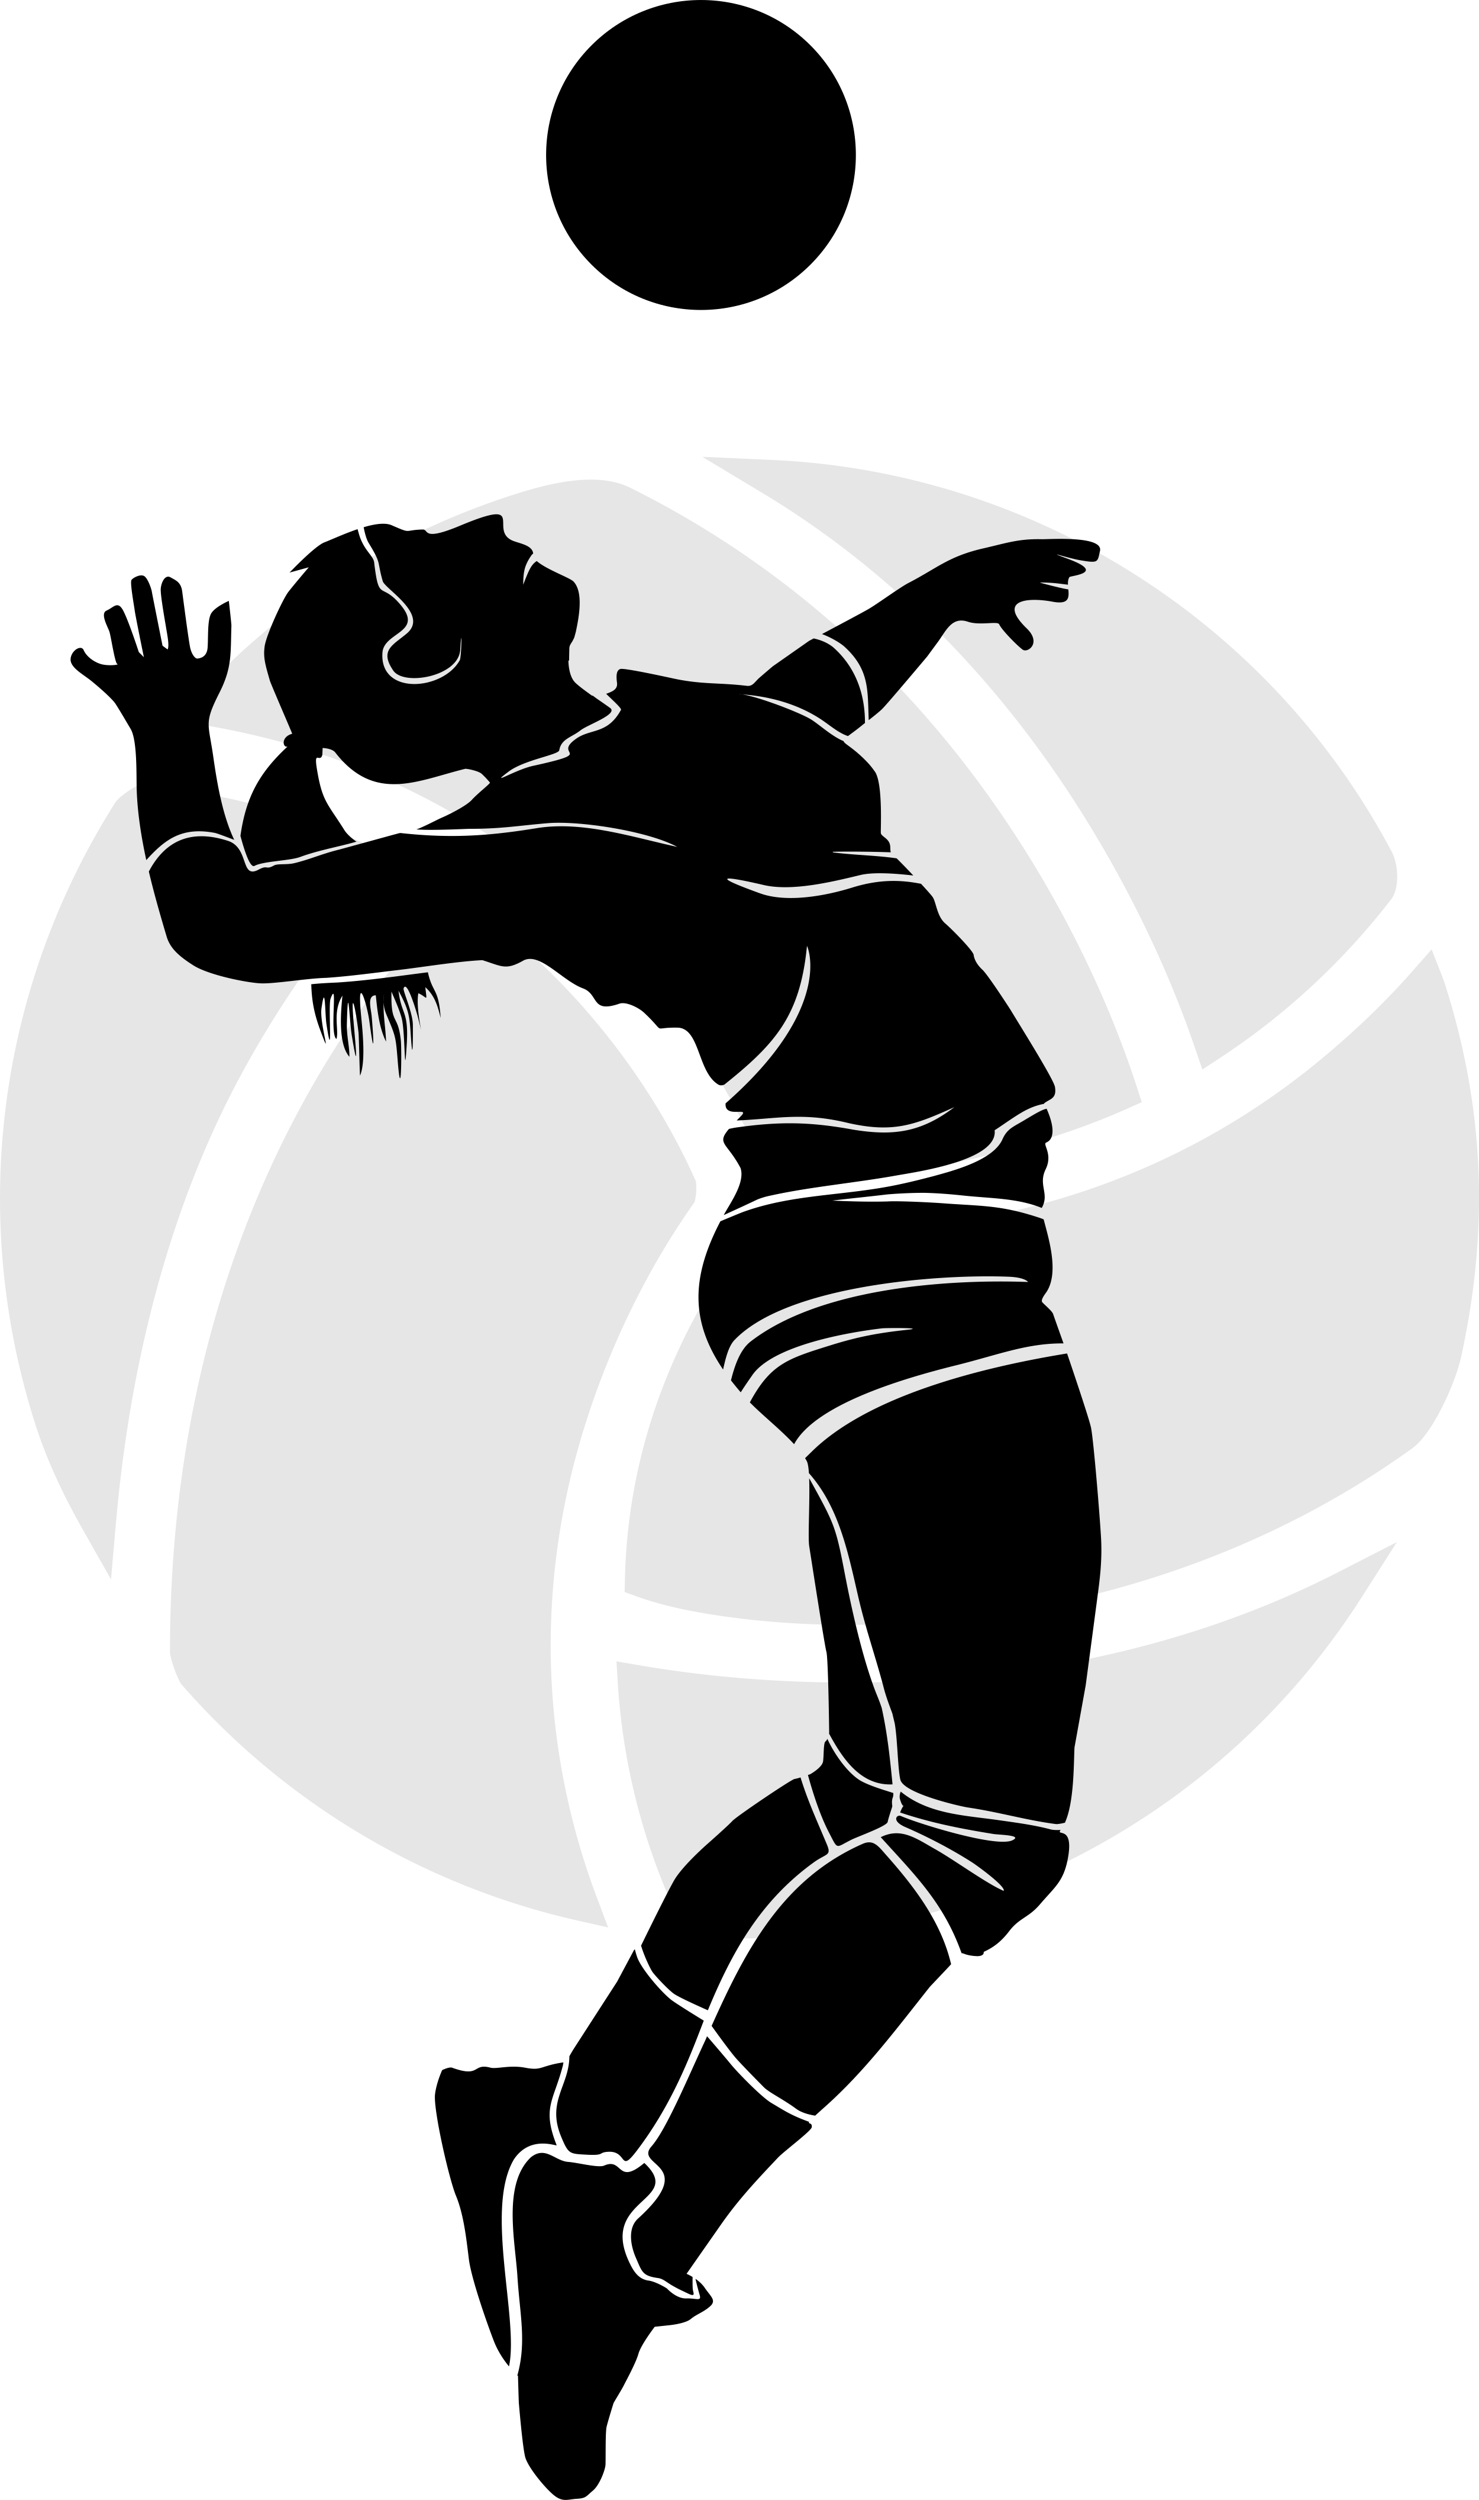 <svg id="Layer_1" data-name="Layer 1" xmlns="http://www.w3.org/2000/svg" viewBox="0 0 2560 4324.19"><defs><style>.cls-1{fill:#e6e6e6;}.cls-1,.cls-2{fill-rule:evenodd;}</style></defs><path class="cls-1" d="M2308.27,1180.33c-58.47-27.19-141.21-5.43-199.81,13.38-209.8,67.33-397.77,186.56-547.37,348.34l-38.42,41.53,55.77,9.54c279.13,47.75,527.17,177.81,719.33,386.79,96.61,105.06,183.05,234.11,238.4,365.92l5.89,14,14.72,3.81c97.82,25.32,243.75,2.08,341.78-20.12,92.14-20.87,186.22-49.34,272.57-87.91l25.22-11.27-8.57-26.26c-55.3-169.55-139.84-335.51-241.5-481.91-164.36-236.69-378.55-427.58-637.35-555.54l-.33-.16-.33-.15ZM1420.73,2971.45h0l-8.59,98.38-48.68-85.93c-32.75-57.81-61.69-118-82-181.38-116.33-362.47-65.82-754.55,137.83-1076l1.53-2.43,2-2.1c7.48-8,20.43-16.92,30-22.35l8.52-4.81,9.73,1c139,14.27,274.26,50,400.26,110.78l37.63,18.16-28.59,30.47c-92.75,98.86-172.24,213-237.57,331.58-131.14,238.13-198.49,515-222,784.67Zm1913.52-805.29h0l-33.07,21.73-12.81-37.43c-45.11-131.82-106.75-260.26-179-379.3-142.86-235.47-333-438.29-570-580.71l-103.76-62.37,120.94,5.42c450.85,20.2,860.94,278.67,1072.43,677.75,11.39,21.49,14.08,62.79-1.2,82.53-82,105.92-181.62,198.8-293.59,272.38ZM2252.57,3618.61h0l20,53.29L2217,3659.29c-263.89-59.94-503.4-202.5-681.52-406.3l-2.17-2.49-1.59-2.9c-6.5-11.77-14.6-34.32-17-47.55l-.49-2.69v-2.75c-.2-297.88,57.08-592.92,185.83-862.53,72.09-150.95,168.7-298.78,285.91-418.57l3.75-3.84,4.84-2.34c6.51-3.14,14.75-5.2,21.94-6.28l12.38-1.85,10.14,7.33c163.06,117.86,300.83,286.73,383.45,470.19l2.11,4.7.47,5.13a93.17,93.17,0,0,1-1.38,23.91l-1.25,6.44-3.77,5.36c-83.85,119.34-149.54,258.6-191.4,398.2-79.33,264.58-71.68,539.3,25.27,798.15Zm121-8.48h0l.16.46c8.33,24.74,24.91,44.91,46.27,59.63,12.65,8.73,32.84,19,48,20.3l1,.08,1,0a1280.09,1280.09,0,0,0,420.26-61.12c284.24-91.22,526-277.13,686.61-528.69l61-95.49L3537,3057C3321,3167.69,3081,3226.88,2839.55,3243.13c-169.84,11.44-346.46,3.89-514.35-25L2287,3211.6l2.42,38.73a1116.14,1116.14,0,0,0,84,359.34l.19.46ZM3664.76,2017.86h0l33.23-37.73,18.36,46.82q2.42,6.16,4.45,12.48c69.22,215.68,76.73,426.53,27.83,647.36-9.53,43-47.78,129-82.89,155.4l-.25.19-.25.18c-242.89,175.3-534.78,275.09-832.4,299.79-111.57,9.26-225.32,8.53-336.46-5.48-57.15-7.21-120.32-17.93-174.54-37.68l-20.68-7.53.5-22c4.94-218.48,80.31-416.74,208.7-592.23l10-13.68,16.91,1.19c352,24.78,691.29-65.86,965.9-292C3560.83,2125.46,3615.36,2073.92,3664.76,2017.86Z" transform="translate(-1220 -337.9)"/><path class="cls-2" d="M1721.05,1328.49s43.81-46.18,60.57-52.48c13.36-5.27,35.26-15.32,57.26-22.79.67,2.23,1.38,4.63,2.1,7.25,8.14,29.4,25.16,38,26.65,50.28,8.48,70.58,11.51,32.06,46.23,74,39.23,47.38-29.21,46.28-31.86,81.86-5.59,75.26,105,65.56,133.79,13.33,3.23-5.85,4-70.54.79-18.07-2.78,46.05-97.23,63.18-115.84,36-24-35.06-1.18-43.7,23.17-64,39.45-32.93-37.53-77.22-41.42-90.68-10.41-36-1.36-28.56-24.61-66.48-3.73-6.43-6.41-16.34-8.4-26.86,19-5.62,37.1-8.38,48.58-3.38,35.45,15.46,19.81,8.25,53.64,7.34,11.27-.3-2,21.22,64.65-6.6,117.4-49,49.54,6.44,89.83,25.4,10.81,5.09,35.48,7.68,36.65,22.83a17.39,17.39,0,0,0-2.81,2.71c-12.58,18.21-14.13,29.08-14.45,51.23,10-25.53,13.52-34.38,23.51-41.06,15.94,14.37,57.33,28.86,63.59,35.48,18.08,19.13,8.78,64.22,4.08,86.81l-2.64,9.66c-4.92,11.78-8.74,11.7-8.72,20.79,0,3.59-.36,11.06-.29,19.06l-1.22.74s-.25,25.09,11.24,37.23c4.77,5,17,14.17,29.56,23.11.55,0,1.1.08,1.64.1,5,4.26,13,9.11,30,21.38,13.56,10.75-39.19,28.82-51.41,38.44-15.81,12.46-33.35,14.53-36.9,34.54-1.44,8.12-60.35,16.3-87.95,37.11-35.07,26.43,10.57-3.11,42.66-10.15,113-24.77,31.33-17,75.21-47.4,24.79-17.16,53.77-7.07,76.91-49.41,1.54-2.81-16.38-18.44-25.64-27.84,13-4.43,20.12-8.74,18.74-19.28-1.58-12.11-1.09-21.85,6.15-23.67s77.85,13.57,89.17,16c50.67,11.25,79.86,7.27,129.32,13.21,10.54,1.27,13.56-6.77,22.12-14.19q11.46-9.94,23.07-19.73l62.85-44,7.72-4.08c10.35,2.19,22.45,6.35,33.5,15,39.2,34.53,55.52,81.27,55.33,131.27L2714,1591c-12.07,9.87-20.7,15.94-26.22,20.12-17.65-5.75-32.79-20.27-50.81-31.56-41.33-25.91-90.4-38.43-138.75-40.92,20.22-1,104.94,30.76,126.09,44,15,9.46,35.21,28.65,55.93,37.25.94,4.78,14.16,9.66,36.77,32.15,8,8,11.57,12.44,18,21.48,13.46,22.28,9,100.27,9.67,105.45s10.43,8,14.44,16.29c3,6.09,1.14,12.16,2.8,16.91-39-1.37-89.91-1.53-101-.81l1.62,1.13c41.34,4.94,72.24,4.81,109.4,10.1,7,6.76,18,18.17,28.92,29.72-36.14-4.13-70.92-5.86-91.83-.79-49.47,12-118.53,28.55-167.15,17.24-69.54-16.18-95-17.61-6.23,14.41,46.43,16.75,113,4.42,159.19-9.91s82.83-13.81,119.44-6.58c9.73,10.55,17.64,19.45,19.85,22.57,6.47,9.12,7.26,33.06,21.82,45.81s48.44,47.62,49.34,54.54,5.07,16.34,15.07,25.58,49,69.83,49,69.83c11.89,20.13,74.35,119.22,76.68,133.06,3.56,21.24-9.73,20.57-19,28.62l.29.52a111.93,111.93,0,0,0-27.78,9.12c-17.31,8-41.14,25.85-57.94,36.62,6.08,52.51-136.11,72.14-170.78,78.37-70.25,12.62-150,19.68-217.74,34.78a126.36,126.36,0,0,0-21.93,6.53c-19.14,9.11-38.75,18.09-58.47,27.07.74-1.34,1.47-2.67,2.23-4,11.35-20.17,34.78-53.42,26.9-77.35-23.25-44.26-42.24-41.49-20.1-67.68a147.76,147.76,0,0,1,14.52-2.75c74.48-10.36,126.74-9.48,200.63,4,70,11.43,117.74,4.58,175.13-39-69.67,31.5-106,44.71-182.83,27.72-80.36-19.66-124.28-7.39-194-4.62,2.19-2.26,4.55-4.67,7.1-7.26,17.63-17.89-28.81,5-26.32-22.35,190.18-167,140.94-273.48,140.83-272.29-11.65,120.41-54.42,169.09-142.91,239.8-3.33,1.45-7,2.08-10.55,0-35.87-21.55-31.41-95.4-69-98.41-49.64-1.19-18.32,12.61-59.67-26.08-8.83-8.26-30.65-19.52-42.54-15.43-49.66,17.07-34.87-16-63.12-26.52-36.18-13.47-75.11-63.84-103.59-47.81-30,16.86-36.63,9.69-70.4-.94-41.35,1.87-102.07,11.87-144.75,16.93-40.86,4.85-84.86,10.92-125.76,13.69-32.73.76-89.51,10.52-113.09,9.5s-89.79-14.07-116.64-31.08-40-30.24-46-48.81c-10.78-36.08-21.91-74.52-31.12-113.49.39-.77.8-1.56,1.24-2.37,29.87-54.76,76-70.09,135.83-50.69,37.26,12.08,21,66.87,53,49.67,16-8.59,11.79,1,26.41-7.09,6.51-3.61,22.08-.87,35.45-4.09,26.9-6.48,47.08-15.91,76.52-23.2,6.82-1.69,91.1-25,104.59-28.53l2.19-.41c86.28,9.5,151.59,5.4,236-8.34,79.82-13,166.07,15.65,243.39,32.38-50-27.14-168.5-45.71-224.58-41-52.06,4.42-79.25,9.72-134.72,9.74-6.39,0-66.17,3.21-92.23,1,12.06-4,38.09-17.9,44-20.31,6.4-2.6,41.47-19.2,52-30.83s32.36-28.27,31.27-29.89a152.82,152.82,0,0,0-14.29-15.14c-5.65-5.12-26.12-9.19-28.68-8.56-81.83,20.1-156.38,59.73-224.75-28.39-5.53-7.12-21.83-7.7-21.83-7.7s-.18,5.3-.51,11.79c-4,15.38-15.17-10.38-9.27,25.36,9.2,55.76,18,58.11,47.39,104.81,3.59,6.17,14.32,16.1,21.09,20-30.72,9-65,14.55-97.94,26.68-17.39,6.41-63.57,7.11-78.74,15.32-7.48,4-17.25-25.6-24.28-51.92,9.33-66.84,32.81-109.44,81.58-154.57-8,3-12.54-16.32,8-22.09.39-.11-35.81-83.3-38.62-91.8-7.58-26.56-11.94-39.77-9-59.8s31.56-81.52,40.84-93.58,35.45-42.74,35.45-42.74l-33.48,9.19Zm921.74,106.17c15.77,5.82,31.93,15.48,39.13,22.07,43.8,40,39.61,76.62,41.76,126.83,7.59-5.94,17.68-14,22.68-18.75,8.61-8.16,78.63-91.48,78.63-91.48q9.11-12.46,18.28-24.87c14.34-19.42,24.12-44.54,52.1-35.12,20.92,7.05,51.57-1.62,54.17,4.48,4,9.5,32.43,38.23,40.8,43.92,8.82,6,32.77-11.75,6.84-36.84-50.07-48.44-.63-54.64,45-46.17,28.68,5.32,28.24-7.47,27-21.36l-1.72-.25c-10.31-1.51-49.45-11.57-47.26-11.64a273.54,273.54,0,0,1,28.33,1.36c5.61.62,13.39,1.6,20,2.46-.19-5,.22-9.61,2.59-13.18,1.69-2.55,64.22-6.69-1.77-31.21-45.51-16.91-2.31-1.85,19.53,1.89,32.64,5.59,30.68,3.91,35.08-15.86,6-27-88.44-20-101.08-20.34-39.76-.92-60.62,6.65-100.32,15.73-59.75,13.67-78.52,32.91-128.38,59.09-14.89,7.22-55.54,37.16-71.35,46.26-10.66,6.13-53.34,28.82-80.07,43Zm388.74,821.09c-8.34,1.83-17.59,7.34-39.81,20.6-18.27,10.91-28.46,14.14-36.6,32.34-16.13,36.09-83.54,53.81-118.81,63.49-20.85,5.49-41.33,10.6-62.44,15-92.09,19.38-180.45,15.76-267,46.89-4.56,1.64-20.16,8.09-39.92,16.32-50.92,97.19-51.75,173.35,4.64,256.44,4.26-19.13,9.41-40.18,19.57-50.83,90.47-94.83,353.61-114.69,476.38-109.62,27,1.31,32,9,32,9l-10.19-.29c-142.63-4-353.36,13.43-469.79,103.06-17.85,13.75-27.54,40.08-34.32,67.42q7.89,10.24,16.93,20.68c7.82-12.47,17-25.3,20-29.72,35.82-51.79,167.69-74.39,225.11-81,6.79-.7,81.08-1.13,40.45,2.89-47.08,5.05-82.81,11.81-128,25.85-75.84,23.56-105.65,32.36-141.8,99.39,21,21.6,53.41,47.19,76.61,72.35,38.42-71.7,201.49-116.64,275.82-135.37,75.1-18.27,125.57-39.51,190.5-39-5.62-15.73-16.64-46.64-18-50.8-1.91-5.62-17-17.72-19.15-20.95-2.15-4.79,5.63-14,8.06-17.81,21.76-34.14,2.93-93.22-5.3-125-3-1.23-5.73-2.25-8.06-3-63.67-20.87-94.42-19.82-159.7-24.32-24.89-2-83.9-4.87-101.92-3.68-30.85.95-65.31-.09-96.28-1.44,30.54-3.67,61.24-6.64,91.82-10.29,9.22-1.21,43.53-3.35,68.78-3.13,22.24.56,43.81,2.27,65.93,4.64,47.89,5.13,94.09,4.29,136.25,21.53a4,4,0,0,1,.36-1c13-23.93-7-38.95,6.27-65.93,13-26.57-5.88-43.35.95-46.22,19-8,9.25-39.6.72-58.39ZM3067,2679.06c9.16,26.9,37.68,111.13,41.34,127.84,4.36,19.95,15.42,153.95,17.51,192.38s-2.84,72.49-3.32,77.83-23.32,176-23.32,176l-19.38,107.49c-1.42,31.39-.77,95.54-16.57,130.13-6.93,1.68-12.77,2.68-15.8,2.3-50.17-6.4-100.15-21.12-152.79-28.73-22-3.93-110.86-25.4-116.24-48-4.52-19-4.91-70.34-9.75-97.29l-4.09-17.1c-6.1-16.72-11.43-30.27-15.77-47.77-14.22-53.22-30.36-98.54-43.18-153.81-16.55-71.37-31.46-148-78.59-206.18-2.53-3.12-4.83-5.81-6.9-8.15-.61-8.94-1.64-16-3.28-19.93-1-2-2.14-3.94-3.37-5.92,2.69-2.73,6.31-6.14,10.94-10.72,97.93-96.87,292.64-145.95,442.56-170.4Zm-11.27,824.22c-7.14.31-13.51.1-17.63-1.11-29.77-7.92-62.91-12-93.48-16.42-58.21-8-118.34-10.43-165.57-48.85-1.62,4.13-2.52,8.7-1.24,13.08,6.58,22.62,9.21.76.18,23.05,53.4,18,105.7,28.16,161.17,37.14,10.64,1.72,52.34,1.92,33.08,11-27.59,13-161.49-28.4-192.79-42-7-3.4-17.63,8.44,8.2,19.35,38.64,16.85,80.11,38.42,115.53,61.17,7.16,4.59,58.15,41.28,54,48.85-28.16-11.69-85.81-53.66-117.32-71.37-33.36-18.76-59.93-39.07-95.37-21.42,58.11,64.33,106.83,111.3,138.13,195.8.65,1.76,1.29,3.43,1.9,5,3.35-.69,6.71,4.11,26.74,5,13.48,0,11.35-7.34,11.35-7.34,18.57-8.4,31.65-19.47,44-35.63,18.06-23.66,33.42-23.11,53.7-46.93,24.81-29.15,40.33-39,47.78-77.63,11.68-60.56-20.77-38.7-12.31-50.72Zm-189.47,232.21c-2.6,2.86-5.59,6.11-9.1,9.82l-27.57,29.11c-58,72.88-112.35,146-182,208-7.15,6.37-12.56,11.23-16.6,15-11.07-1.71-23.94-5.17-33.33-12.14-20.13-15-46.45-27.94-55.23-36.76s-36.47-36.86-48.16-50-42.47-56.26-42.53-56.34c58.82-131.27,122.48-253.44,261.08-314.74,19.83-8.77,27.77,4.42,43.12,21.52,48.24,54.58,93.58,114.6,110.28,186.52Zm-245.72,272.69c-5.8-2.14-11.32-4.26-16-6.21-21-8.8-32-16.33-49.18-26.41s-59.14-53.25-70.32-67c-8.34-10.28-30.45-36.06-41.15-48.49l-3.15,7.23c-29.29,62.6-67.12,153.77-93,183.19-31.26,35.53,82.6,28.71-23.27,124.84-18.56,16.85-12.85,47.32-3.71,68.2,10.75,24.55,11.34,31.06,38.44,34.83,8.66,1.22,14.1,7,24.88,13.17s12.3,6.6,26.69,13.52,8.94-1.17,8.32-8.13c-.35-3.93-.36-13.16-.3-20.44a90.88,90.88,0,0,0-10.42-5.5l59.46-85c30.71-43.93,62.18-77.23,98.83-116,10.19-10.79,57.43-46,58.37-52.45,1.28-8.77-6.93-5.25-4.52-9.23Zm-196.64,271.57c5.63,3.93,11.62,9.08,15.78,15.26,10.18,15.08,21,21.87,9.49,32.18s-23.44,13.61-33.49,22-38.44,10.89-38.44,10.89l-24,2.55s-23.81,31-28.19,46.77-21.44,46.78-25.15,54.3-17.29,29.23-17.93,31.08-9.7,31.16-12,40.84-1.34,57.05-1.94,65.92-10.12,34.74-21.75,44.47-11.75,13.27-27.47,14.15-23.83,6-38.46-4.94-46.57-49-51.33-67.47-10.63-90.37-10.89-92.39-1.53-47.59-1.53-47.59-.39-.34-1.1-1c16.2-57.86,4.23-105.52.13-171.08-3.8-60.85-26-159.66,23.36-206.32,25.52-20.12,41.08,6.38,64.69,8.1,16.21,1.18,52.2,10.7,62.09,6.34,32.84-14.49,21.92,35.28,69.47-4.56,70.85,66.68-80.7,60.37-25,174,6.83,13.94,14.77,26.08,30.69,29.26,13.64,1.15,33.47,13.81,33.47,13.81s15.82,17.87,33.63,17.3,26.57,5.91,22.89-6.51c-2.62-8.86-5.62-20.64-7.1-27.32ZM2101,4431.21c17.59-81.41-42.6-272.16,8.67-358.38,28.82-42.75,75-21.37,73.78-24.4-25.22-64-5.67-76,10.13-135a50.59,50.59,0,0,0,1.61-8.14c-2.53.41-6.23.87-12,2.06-28.89,5.95-27.66,12.18-54.45,7.1-26.27-5-49.33,2.72-59.68,0-31.92-8.44-16.71,17.94-66.08.18-5-2.28-17.64,4.06-17.64,4.06-5.5,12.23-10.88,28.84-12.38,42-3,26.59,24,145.65,36.42,175.65,13.2,31.8,17.85,74.2,22.08,108.49,3.42,30.63,29,105.27,43.2,142.11,7.11,18.46,17.62,33.67,26.34,44.26Zm104.51-536.4c2-3.69,4.89-8.8,9.51-15.95q36.54-56.59,73.11-113.17l29.69-55.48,1.25.06a131.93,131.93,0,0,0,4,13.61c8.13,21.8,45.29,63.86,60.78,74.73,12.88,9,44.12,28.26,54.28,34.48-25,65.54-56.09,146.42-115.94,225-30.75,40.36-15.23-.37-49.87,1.87-17.54,1.14-4.48,6.78-37.09,5-29.62-1.62-31.37-.86-44-31.34-25.25-60.84,14.08-88,14.28-138.78Zm124.11-191.48c5.41,18.24,15.77,39.63,19.58,45.28,4.36,6.47,26.85,30.5,37.21,37.95,8.81,6.33,47.47,23.6,58.82,28.62,42.37-102.38,91.44-189.28,183.07-255.68,22.12-16,31.34-11.17,22.89-31.3-19.05-45.37-32.82-74.85-45.57-115.81a80.34,80.34,0,0,1-10.31,2.69c-5.77.76-100.6,64.75-107.77,72.72s-42.66,39.28-42.66,39.28-43.16,37.6-58,63.28c-12.32,21.36-46.21,90.35-57.27,113Zm288.84-295.12c9.58,34.74,21.8,71.46,36.49,99.66,16.14,31,10.64,26.08,39.36,12,11.3-5.53,60.8-23.23,62.16-30.52,1.3-6.93,8.12-26.42,8-27.18-2.06-15.25,2.44-13.19,1.72-22.83-16.76-5.4-38.18-11.69-53.76-19.7-22.95-11.8-47.74-46.31-60.38-74-.89,2-1.93,3.69-3.11,4.39-3.81,2.25-2.75,23.81-4.28,34.56s-22.3,22.27-22.3,22.27l-3.92,1.35Zm36.49-71.79c23.6,43.8,54.93,90.55,109.92,88-4.3-44.36-9-88.82-18.76-132.36-3.15-9.64-6.69-18.26-10.48-27.66-22.84-59-41.49-142.34-53.48-204.95-15.37-80.27-18.25-86.12-57.82-157.9-1.31-2.38-2.56-4.56-3.76-6.57,1.47,39.1-2.39,101.62.12,117.52,3.37,21.25,26.41,170.69,29.72,182.57s4.81,140.1,4.81,140.1-.09.48-.27,1.28ZM1473.23,1825.63c32.37-35.89,61.66-57.92,118.78-47,4.71.9,33.27,12,33.41,12v0c-20.08-42.25-29.61-97-36.12-142.86-8.53-60.1-16.61-58,10.67-112,21.92-43.43,19-67.32,20.57-115.39.27-2.38-4.46-43.1-4.46-43.1s-24.43,10.52-30.81,22.2-4.68,40.48-5.88,58.23-14,18.83-17.71,19.32-9.7-7-12.32-18-11.85-81.71-14-98.14-11.61-19.3-20.18-24.33-15.54,6.72-16.88,18.91,10.36,72.53,12.35,87.81-.58,18-.58,18l-8.76-6.47s-18.18-90.85-18.57-93.88-5.7-20.07-12-25.7-20.14,1.76-23.13,5.81,4.48,44.42,5.69,53.64,15.73,80,15.73,80l-8.77-8.82s-19.59-60.18-28.47-74.26-15.59-2.66-27.25,2.39,1.89,27.89,4.75,36.31,9.54,55,13.8,56.25-16.5,3.91-29.36-.27-24.66-13.78-28.9-23.78-21.63.48-22.63,15.27,21,26,35.4,37.59,36.3,31,42.12,39.64c9.2,14.28,17.61,29,26.31,43.62,12,20.11,9.75,81.62,10.62,106.43,1.37,39.11,7.73,80,16.58,120.67Zm329.82,211.81c-15.56.69-28.72,1.33-44.27,2.93.82,29.84,5.39,52,15.78,80,21.71,58.54-1.85-12.07,1.89-38.21,6.85-47.8,5.82,8.69,8.59,27,11.67,77,2.59-31.09,7.13-43.71,13.51-37.57-2.37,60.3,10.13,69.71,5-14.88-7.48-46.5,10.46-75.12-2.89,28.32-7.68,83.33,12,105.82.39-17.51-4.92-35.28-4.33-57.66,2.08-80.17,4.41-4.23,8.39,20.16,12.31,75.5,6.42,14.62,3.85-14.92-6.72-77.29,3.6-26.75,7.85,10.25.9,7.86,2,73.81,2.75,74.67,10-23.48,4.27-77.51,1.83-102.78-7.68-79.61,10.29-20.37,14.21,8.7,9.22,68.38,7.6,33.42,4.08-8.08-1.13-13.35-8.65-36.49,7.09-36.68,2.62,26.27,5.9,56.35,17.78,80.23-1.38-33.6-6.25-46.06-3.5-83.21-1.41,14.41-1.32,23.46,4.46,37.17,15.27,36.24,15.81,36.85,19.08,78,6.46,81.48,7.1-19.68,5.45-34.74-5.08-46.45-17.53-24.35-16.14-83.92,6.17,14.8,13.08,29.77,17.46,45.19,6.82,24,4.47,119.9,9,45.56,3.49-57.93-9.22-49.59-14.31-92.24,20.22,37.08,19.06,46.36,22,87,3.27,44.84,3-23.29,2.84-28.87-.56-21.13-17.47-58.16-16-62.17,6-16.93,23.7,45.77,24,47,15.73,60.64-4.31-7.91,1.51-38.57,16,6.82,15.06,17.21,12.09-10.46,16.25,14.57,21.52,32.67,26.56,53.31-3.41-51.93-13.94-42.28-22.15-79.11C1908,2026.36,1856,2034.07,1803.05,2037.44Z" transform="translate(-1220 -337.9)"/><circle cx="2433.35" cy="606" r="268.08" transform="translate(-935.8 1560.23) rotate(-45)"/></svg>